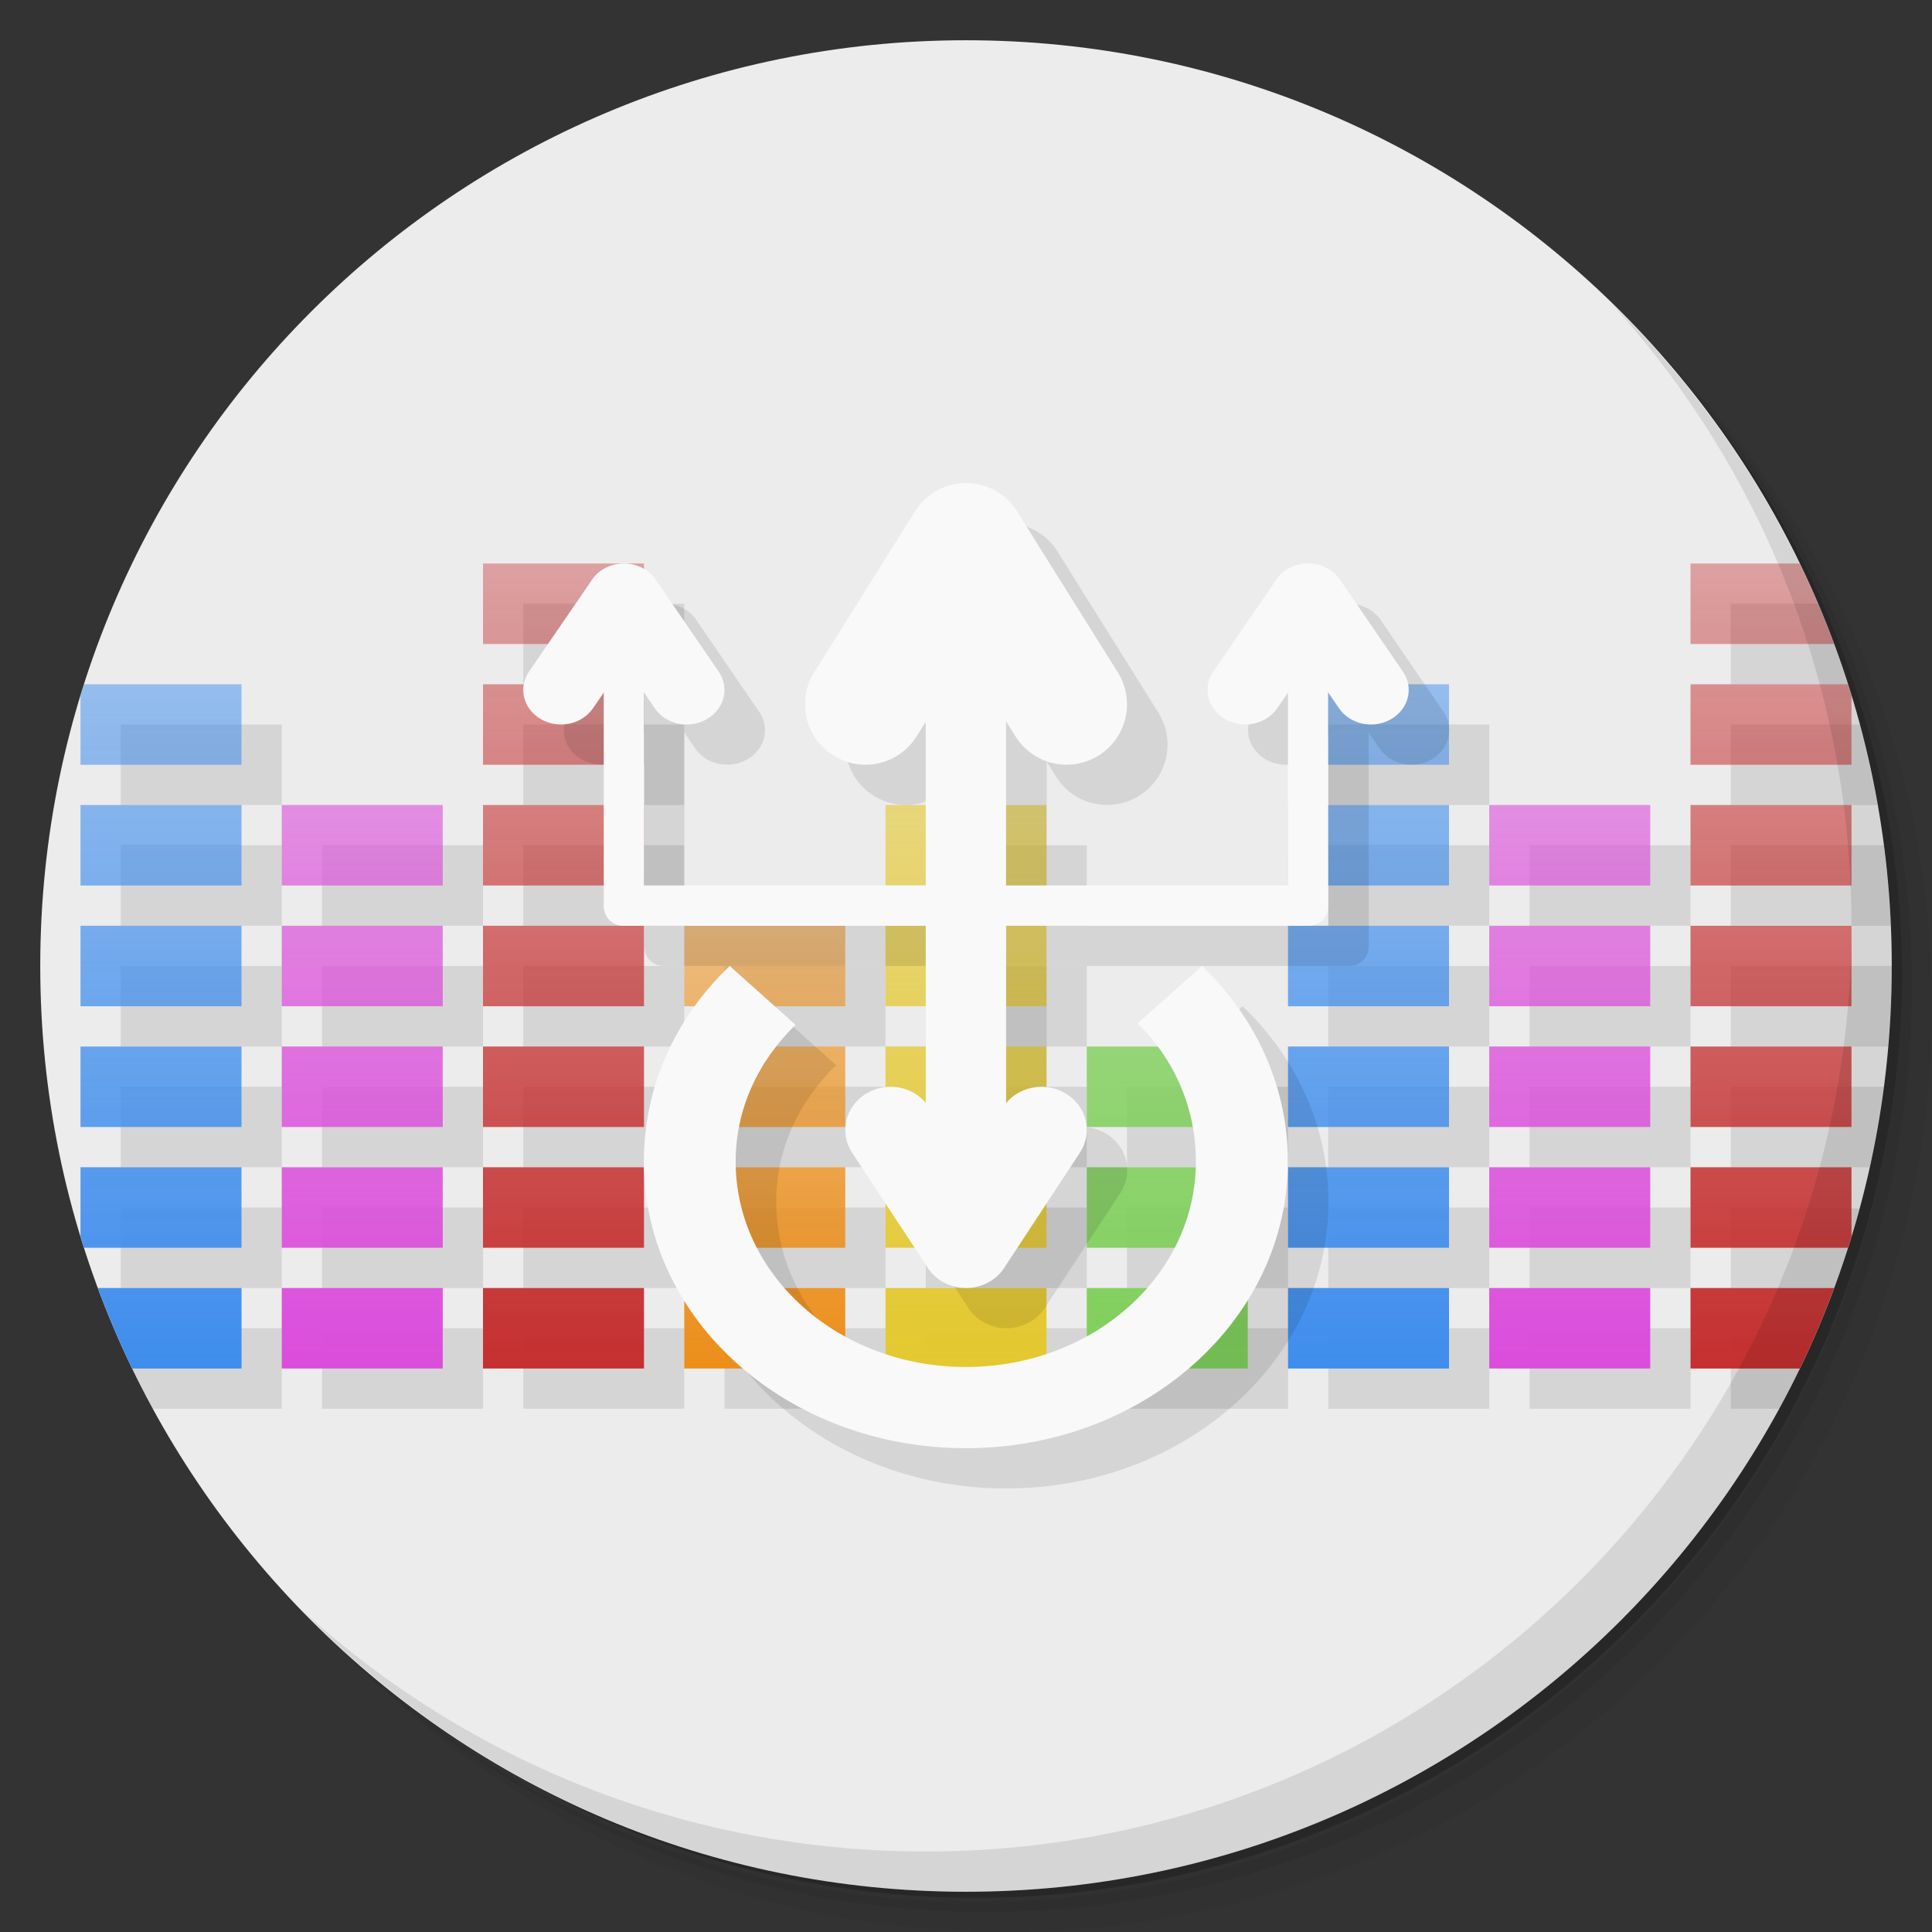<?xml version="1.0" encoding="UTF-8" standalone="no"?>
<svg
   xmlns:dc="http://purl.org/dc/elements/1.1/"
   xmlns:cc="http://creativecommons.org/ns#"
   xmlns:rdf="http://www.w3.org/1999/02/22-rdf-syntax-ns#"
   xmlns:svg="http://www.w3.org/2000/svg"
   xmlns="http://www.w3.org/2000/svg"
   xmlns:sodipodi="http://sodipodi.sourceforge.net/DTD/sodipodi-0.dtd"
   xmlns:inkscape="http://www.inkscape.org/namespaces/inkscape"
   viewBox="0 0 48 48"
   id="svg2"
   version="1.1"
   inkscape:version="0.91 r13725"
   sodipodi:docname="indicator-sound-switcher.svg">
  <rect x="0" y="0" width="48" height="48" fill="#333333" stroke="none"/>
  <sodipodi:namedview
     pagecolor="#ffffff"
     bordercolor="#666666"
     borderopacity="1"
     objecttolerance="10"
     gridtolerance="10"
     guidetolerance="10"
     inkscape:pageopacity="0"
     inkscape:pageshadow="2"
     inkscape:window-width="640"
     inkscape:window-height="480"
     id="namedview85"
     showgrid="false"
     inkscape:zoom="4.9166667"
     inkscape:cx="24"
     inkscape:cy="24"
     inkscape:current-layer="svg2" />
  <defs
     id="defs4">
    <linearGradient
       id="linearGradient3764"
       x1="1"
       x2="47"
       gradientUnits="userSpaceOnUse"
       gradientTransform="matrix(0,-1,1,0,-1.5e-6,48)">
      <stop
         style="stop-color:#3d3d3d;stop-opacity:1"
         id="stop7" />
      <stop
         offset="1"
         style="stop-color:#474747;stop-opacity:1"
         id="stop9" />
    </linearGradient>
    <linearGradient
       id="linearGradient4404"
       gradientUnits="userSpaceOnUse"
       y1="34"
       x2="0"
       y2="26"
       gradientTransform="translate(10,0)">
      <stop
         style="stop-color:#7fcf5b;stop-opacity:1"
         id="stop12" />
      <stop
         offset="1"
         style="stop-color:#7fcf5b;stop-opacity:0.8"
         id="stop14" />
    </linearGradient>
    <linearGradient
       id="linearGradient4250"
       gradientUnits="userSpaceOnUse"
       y1="34"
       x2="0"
       y2="20"
       gradientTransform="translate(5,0)">
      <stop
         style="stop-color:#db4ddb;stop-opacity:1"
         id="stop17" />
      <stop
         offset="1"
         style="stop-color:#db4ddb;stop-opacity:0.6"
         id="stop19" />
    </linearGradient>
    <linearGradient
       id="linearGradient4252"
       gradientUnits="userSpaceOnUse"
       y1="34"
       x2="0"
       y2="17"
       gradientTransform="translate(5,0)">
      <stop
         style="stop-color:#3e8ded;stop-opacity:1"
         id="stop22" />
      <stop
         offset="1"
         style="stop-color:#3e8ded;stop-opacity:0.502"
         id="stop24" />
    </linearGradient>
    <linearGradient
       id="linearGradient4256"
       gradientUnits="userSpaceOnUse"
       y1="34"
       x2="0"
       y2="20"
       gradientTransform="translate(5,0)">
      <stop
         style="stop-color:#e4c82f;stop-opacity:1"
         id="stop27" />
      <stop
         offset="1"
         style="stop-color:#e4c82f;stop-opacity:0.6"
         id="stop29" />
    </linearGradient>
    <linearGradient
       id="linearGradient4264"
       y1="34"
       x2="0"
       y2="23"
       gradientUnits="userSpaceOnUse">
      <stop
         style="stop-color:#ec8e19;stop-opacity:1"
         id="stop32" />
      <stop
         offset="1"
         style="stop-color:#ec8e19;stop-opacity:0.51"
         id="stop34" />
    </linearGradient>
    <linearGradient
       id="linearGradient4292"
       y1="34"
       x2="0"
       y2="14"
       gradientUnits="userSpaceOnUse">
      <stop
         style="stop-color:#c52f2f;stop-opacity:1"
         id="stop37" />
      <stop
         offset="1"
         style="stop-color:#c52f2f;stop-opacity:0.4"
         id="stop39" />
    </linearGradient>
  </defs>
  <path
     d="m 36.31,5 c 5.859,4.062 9.688,10.831 9.688,18.5 0,12.426 -10.07,22.5 -22.5,22.5 -7.669,0 -14.438,-3.828 -18.5,-9.688 1.037,1.822 2.306,3.499 3.781,4.969 4.085,3.712 9.514,5.969 15.469,5.969 12.703,0 23,-10.298 23,-23 0,-5.954 -2.256,-11.384 -5.969,-15.469 C 39.81,7.306 38.132,6.037 36.31,5 Z m 4.969,3.781 c 3.854,4.113 6.219,9.637 6.219,15.719 0,12.703 -10.297,23 -23,23 -6.081,0 -11.606,-2.364 -15.719,-6.219 4.16,4.144 9.883,6.719 16.219,6.719 12.703,0 23,-10.298 23,-23 0,-6.335 -2.575,-12.06 -6.719,-16.219 z"
     style="opacity:0.05"
     id="path41" />
  <path
     d="m 41.28 8.781 c 3.712 4.085 5.969 9.514 5.969 15.469 0 12.703 -10.297 23 -23 23 -5.954 0 -11.384 -2.256 -15.469 -5.969 4.113 3.854 9.637 6.219 15.719 6.219 12.703 0 23 -10.298 23 -23 0 -6.081 -2.364 -11.606 -6.219 -15.719 z"
     style="opacity:0.1"
     id="path43" />
  <path
     d="M 31.25,2.375 C 39.865,5.529 46,13.792 46,23.505 c 0,12.426 -10.07,22.5 -22.5,22.5 -9.708,0 -17.971,-6.135 -21.12,-14.75 a 23,23 0 0 0 44.875,-7 23,23 0 0 0 -16,-21.875 z"
     style="opacity:0.2"
     id="path45" />
  <path
     d="M 24,1 C 36.703,1 47,11.297 47,24 47,36.703 36.703,47 24,47 11.297,47 1,36.703 1,24 1,11.297 11.297,1 24,1 Z"
     style="fill:#ececec;fill-opacity:1"
     id="path47" />
  <path
     d="m 13,15 0,2 4,0 0,-2 -4,0 z m 30,0 0,2 2.912,0 c -0.217,-0.681 -0.463,-1.349 -0.74,-2 L 43,15 Z m -40,3 0,2 4,0 0,-2 -4,0 z m 10,0 0,2 4,0 0,-2 -4,0 z m 20,0 0,2 4,0 0,-2 -4,0 z m 10,0 0,2 3.646,0 C 46.527,19.323 46.381,18.655 46.205,18 L 43,18 Z m -40,3 0,2 4,0 0,-2 -4,0 z m 5,0 0,2 4,0 0,-2 -4,0 z m 5,0 0,2 4,0 0,-2 -4,0 z m 10,0 0,2 4,0 0,-2 -4,0 z m 10,0 0,2 4,0 0,-2 -4,0 z m 5,0 0,2 4,0 0,-2 -4,0 z m 5,0 0,2 3.975,0 C 46.946,22.33 46.886,21.668 46.801,21.014 46.8,21.009 46.8,21.005 46.799,21 L 43,21 Z m -40,3 0,2 4,0 0,-2 -4,0 z m 5,0 0,2 4,0 0,-2 -4,0 z m 5,0 0,2 4,0 0,-2 -4,0 z m 5,0 0,2 4,0 0,-2 -4,0 z m 5,0 0,2 4,0 0,-2 -4,0 z m 10,0 0,2 4,0 0,-2 -4,0 z m 5,0 0,2 4,0 0,-2 -4,0 z m 5,0 0,2 3.908,0 c 0,-0.003 0,-0.007 0,-0.01 C 46.965,25.333 47,24.67 47,24 l -4,0 z m -40,3 0,2 4,0 0,-2 -4,0 z m 5,0 0,2 4,0 0,-2 -4,0 z m 5,0 0,2 4,0 0,-2 -4,0 z m 5,0 0,2 4,0 0,-2 -4,0 z m 5,0 0,2 4,0 0,-2 -4,0 z m 5,0 0,2 4,0 0,-2 -4,0 z m 5,0 0,2 4,0 0,-2 -4,0 z m 5,0 0,2 4,0 0,-2 -4,0 z m 5,0 0,2 3.449,0 c 0.001,-0.003 0.001,-0.007 0.002,-0.01 0.144,-0.65 0.257,-1.31 0.346,-1.979 0.001,-0.004 0.001,-0.008 0.002,-0.012 l -3.799,0 z m -40,3 0,2 4,0 0,-2 -4,0 z m 5,0 0,2 4,0 0,-2 -4,0 z m 5,0 0,2 4,0 0,-2 -4,0 z m 5,0 0,2 4,0 0,-2 -4,0 z m 5,0 0,2 4,0 0,-2 -4,0 z m 5,0 0,2 4,0 0,-2 -4,0 z m 5,0 0,2 4,0 0,-2 -4,0 z m 5,0 0,2 4,0 0,-2 -4,0 z m 5,0 0,2 2.568,0 c 0.001,-0.004 0.002,-0.008 0.004,-0.012 0.236,-0.639 0.443,-1.291 0.623,-1.955 10e-4,-0.003 10e-4,-0.005 0.002,-0.008 L 43,30 Z m -40,3 0,0.381 c 0.002,0.003 0.004,0.006 0.006,0.01 0.245,0.547 0.505,1.086 0.791,1.609 L 7,35 7,33 3,33 Z m 5,0 0,2 4,0 0,-2 -4,0 z m 5,0 0,2 4,0 0,-2 -4,0 z m 5,0 0,2 4,0 0,-2 -4,0 z m 5,0 0,2 4,0 0,-2 -4,0 z m 5,0 0,2 4,0 0,-2 -4,0 z m 5,0 0,2 4,0 0,-2 -4,0 z m 5,0 0,2 4,0 0,-2 -4,0 z m 5,0 0,2 1.203,0 c 0.147,-0.27 0.285,-0.544 0.422,-0.82 0.028,-0.056 0.059,-0.11 0.086,-0.166 0.002,-0.003 0.002,-0.007 0.004,-0.01 0.16,-0.33 0.312,-0.665 0.457,-1 l -2.172,0 z"
     style="fill:#000;opacity:0.1;fill-opacity:1"
     id="path49" />
  <path
     d="M 2.088,17 C 2.059,17.092 2.028,17.184 2,17.277 L 2,19 6,19 6,17 m -4,3 0,2 4,0 0,-2 z m 0,3 0,2 4,0 0,-2 z m 0,3 0,2 4,0 0,-2 z m 0,3 0,1.723 C 2.028,30.816 2.058,30.908 2.088,31 L 6,31 6,29 m -3.568,3 c 0.253,0.683 0.537,1.35 0.852,2 l 2.717,0 0,-2"
     style="fill:url(#linearGradient4252);fill-opacity:1"
     id="path51" />
  <path
     d="m 42,14 0,2 3.568,0 c -0.253,-0.683 -0.537,-1.35 -0.852,-2 l -2.717,0 z m 0,3 0,2 4,0 0,-1.723 C 45.972,17.184 45.942,17.092 45.912,17 L 42,17 Z m 0,3 0,2 4,0 0,-2 -4,0 z m 0,3 0,2 4,0 0,-2 -4,0 z m 0,3 0,2 4,0 0,-2 -4,0 z m 0,3 0,2 3.912,0 C 45.941,30.908 45.972,30.816 46,30.723 L 46,29 42,29 Z m 0,3 0,2 2.717,0 c 0.315,-0.65 0.598,-1.317 0.852,-2 l -3.568,0 z"
     style="fill:url(#linearGradient4292);fill-opacity:1"
     id="path53" />
  <path
     d="m 7 20 0 2 4 0 0 -2 m -4 3 0 2 4 0 0 -2 m -4 3 0 2 4 0 0 -2 m -4 3 0 2 4 0 0 -2 m -4 3 0 2 4 0 0 -2"
     style="fill:url(#linearGradient4250);fill-opacity:1;stroke:none;fill-rule:nonzero"
     id="path55" />
  <path
     d="m 12 14 0 2 4 0 0 -2 z m 0 3 0 2 4 0 0 -2 z m 0 3 0 2 4 0 0 -2 z m 0 3 0 2 4 0 0 -2 z m 0 3 0 2 4 0 0 -2 z m 0 3 0 2 4 0 0 -2 z m 0 3 0 2 4 0 0 -2 z"
     style="fill:url(#linearGradient4292);fill-opacity:1;stroke:none;fill-rule:nonzero"
     id="path57" />
  <path
     d="m 17 23 0 2 4 0 0 -2 m -4 3 0 2 4 0 0 -2 m -4 3 0 2 4 0 0 -2 m -4 3 0 2 4 0 0 -2"
     style="fill:url(#linearGradient4264);fill-opacity:1;stroke:none;fill-rule:nonzero"
     id="path59" />
  <path
     d="m 27 26 0 2 4 0 0 -2 m -4 3 0 2 4 0 0 -2 m -4 3 0 2 4 0 0 -2"
     style="fill:url(#linearGradient4404);fill-opacity:1;stroke:none;fill-rule:nonzero"
     id="path61" />
  <path
     d="m 32 17 0 2 4 0 0 -2 m -4 3 0 2 4 0 0 -2 m -4 3 0 2 4 0 0 -2 m -4 3 0 2 4 0 0 -2 m -4 3 0 2 4 0 0 -2 m -4 3 0 2 4 0 0 -2"
     style="fill:url(#linearGradient4252);fill-opacity:1;stroke:none;fill-rule:nonzero"
     id="path63" />
  <path
     d="m 37 20 0 2 4 0 0 -2 m -4 3 0 2 4 0 0 -2 m -4 3 0 2 4 0 0 -2 m -4 3 0 2 4 0 0 -2 m -4 3 0 2 4 0 0 -2"
     style="fill:url(#linearGradient4250);fill-opacity:1;stroke:none;fill-rule:nonzero"
     id="path65" />
  <path
     d="m 22 20 0 2 4 0 0 -2 m -4 3 0 2 4 0 0 -2 m -4 3 0 2 4 0 0 -2 m -4 3 0 2 4 0 0 -2 m -4 3 0 2 4 0 0 -2"
     style="fill:url(#linearGradient4256);fill-opacity:1;stroke:none;fill-rule:nonzero"
     id="path67" />
  <path
     d="m 40.03,7.531 c 3.712,4.084 5.969,9.514 5.969,15.469 0,12.703 -10.297,23 -23,23 C 17.045,46 11.615,43.744 7.53,40.031 11.708,44.322 17.54,47 23.999,47 c 12.703,0 23,-10.298 23,-23 0,-6.462 -2.677,-12.291 -6.969,-16.469 z"
     style="opacity:0.1"
     id="path69" />
  <path
     transform="translate(1.001,1)"
     d="m 24,12 c -0.552,10e-4 -1.059,0.304 -1.32,0.791 l -2.451,3.912 c -0.44,0.705 -0.226,1.628 0.479,2.068 0.705,0.44 1.626,0.226 2.066,-0.479 l 0.227,-0.361 0,4.07 -7,0 0,-4.801 0.27,0.395 c 0.275,0.403 0.853,0.525 1.293,0.273 0.44,-0.252 0.572,-0.779 0.297,-1.182 l -1.533,-2.24 c -0.164,-0.275 -0.48,-0.447 -0.822,-0.447 -0.345,0 -0.661,0.173 -0.824,0.451 l -1.533,2.236 c -0.275,0.403 -0.142,0.93 0.299,1.182 0.44,0.252 1.018,0.129 1.293,-0.273 l 0.266,-0.389 0,5.313 c 0,0.265 0.214,0.48 0.48,0.48 l 7.52,0 0,4.424 c -0.351,-0.427 -0.975,-0.554 -1.469,-0.26 -0.528,0.315 -0.69,0.973 -0.359,1.477 l 1.838,2.795 c 0.196,0.348 0.576,0.564 0.99,0.564 0.411,-10e-4 0.79,-0.215 0.986,-0.559 l 1.84,-2.801 c 0.33,-0.503 0.171,-1.162 -0.357,-1.477 -0.496,-0.295 -1.123,-0.166 -1.473,0.266 l 0,-4.43 7.523,0 c 0.265,0 0.48,-0.214 0.48,-0.48 l -0.004,-5.318 0.27,0.395 c 0.275,0.403 0.853,0.525 1.293,0.273 0.44,-0.252 0.572,-0.779 0.297,-1.182 l -1.533,-2.24 c -0.164,-0.275 -0.48,-0.447 -0.822,-0.447 -0.345,0 -0.661,0.173 -0.824,0.451 l -1.533,2.236 c -0.275,0.403 -0.142,0.93 0.299,1.182 0.44,0.252 1.018,0.129 1.293,-0.273 l 0.262,-0.383 0,4.789 -7,0 0,-4.078 0.23,0.369 c 0.44,0.705 1.362,0.919 2.066,0.479 0.705,-0.44 0.917,-1.364 0.477,-2.068 l -2.455,-3.92 C 25.06,12.301 24.556,12.001 24.008,12 m -5.869,12 c -1.336,1.27 -2.135,2.977 -2.135,4.859 0,3.953 3.582,7.121 8,7.121 4.426,0 8,-3.188 8,-7.121 0,-1.879 -0.805,-3.586 -2.133,-4.859 l -1.602,1.426 c 0.926,0.906 1.449,2.109 1.449,3.434 0,2.82 -2.551,5.104 -5.715,5.104 -3.164,0 -5.719,-2.283 -5.719,-5.104 0,-1.316 0.563,-2.498 1.488,-3.396 l -1.635,-1.463"
     style="fill:#000;opacity:0.1;fill-opacity:1;stroke:none;fill-rule:nonzero"
     id="path71" />
  <path
     d="m 18.13 24 c -1.336 1.27 -2.133 2.977 -2.133 4.859 0 3.953 3.582 7.121 8 7.121 4.426 0 8 -3.188 8 -7.121 0 -1.879 -0.805 -3.586 -2.133 -4.859 l -1.602 1.426 c 0.926 0.906 1.449 2.109 1.449 3.434 0 2.82 -2.551 5.102 -5.715 5.102 -3.164 0 -5.719 -2.281 -5.719 -5.102 0 -1.316 0.563 -2.5 1.488 -3.398 m -1.641 -1.461"
     style="fill:#f9f9f9;fill-opacity:1;stroke:none;fill-rule:nonzero"
     id="path73" />
  <path
     d="m 15,16 0,6.52 c 0,0.265 0.214,0.48 0.48,0.48 l 7.52,0 0,7 1.996,0 0,-7 7.523,0 c 0.265,0 0.48,-0.214 0.48,-0.48 L 32.995,16 l -1,0 0,6 -7,0 0,-6 -1.996,0 0,6 -7,0 0,-6 -0.996,0"
     style="fill:#f9f9f9;fill-opacity:1;stroke:none;fill-rule:nonzero"
     id="path75" />
  <path
     d="m 24,12 c -0.552,10e-4 -1.059,0.304 -1.32,0.791 l -2.451,3.912 c -0.44,0.705 -0.226,1.628 0.479,2.068 0.705,0.44 1.626,0.226 2.066,-0.479 l 1.227,-1.961 1.227,1.961 c 0.44,0.705 1.362,0.919 2.066,0.479 0.705,-0.44 0.917,-1.364 0.477,-2.068 l -2.455,-3.92 C 25.054,12.301 24.55,12.001 24.002,12"
     style="fill:#f9f9f9;opacity:1;fill-opacity:1;stroke:none"
     id="path77" />
  <path
     d="m 32.5,14 c -0.345,0 -0.662,0.174 -0.825,0.452 l -1.532,2.235 c -0.275,0.403 -0.141,0.93 0.299,1.182 0.44,0.252 1.016,0.129 1.291,-0.273 l 0.767,-1.12 0.767,1.12 c 0.275,0.403 0.851,0.525 1.291,0.273 0.44,-0.252 0.573,-0.779 0.298,-1.182 l -1.534,-2.24 C 33.158,14.172 32.843,14 32.501,13.999"
     style="fill:#f9f9f9;opacity:1;fill-opacity:1;stroke:none"
     id="path79" />
  <path
     d="m 24,32 c -0.414,0 -0.794,-0.217 -0.99,-0.565 l -1.838,-2.794 c -0.33,-0.503 -0.17,-1.163 0.359,-1.477 0.528,-0.315 1.219,-0.162 1.55,0.342 l 0.92,1.401 0.92,-1.401 c 0.33,-0.503 1.021,-0.656 1.55,-0.342 0.529,0.315 0.688,0.974 0.357,1.477 l -1.841,2.8 C 24.79,31.785 24.412,32 24.001,32"
     style="fill:#f9f9f9;opacity:1;fill-opacity:1;stroke:none"
     id="path81" />
  <path
     d="m 15.5,14 c -0.345,0 -0.662,0.174 -0.825,0.452 l -1.532,2.235 c -0.275,0.403 -0.141,0.93 0.299,1.182 0.44,0.252 1.016,0.129 1.291,-0.273 l 0.767,-1.12 0.767,1.12 c 0.275,0.403 0.851,0.525 1.291,0.273 0.44,-0.252 0.573,-0.779 0.298,-1.182 l -1.534,-2.24 C 16.158,14.172 15.843,14 15.501,13.999 Z"
     style="fill:#f9f9f9;opacity:1;fill-opacity:1;stroke:none"
     id="path83" />
</svg>
